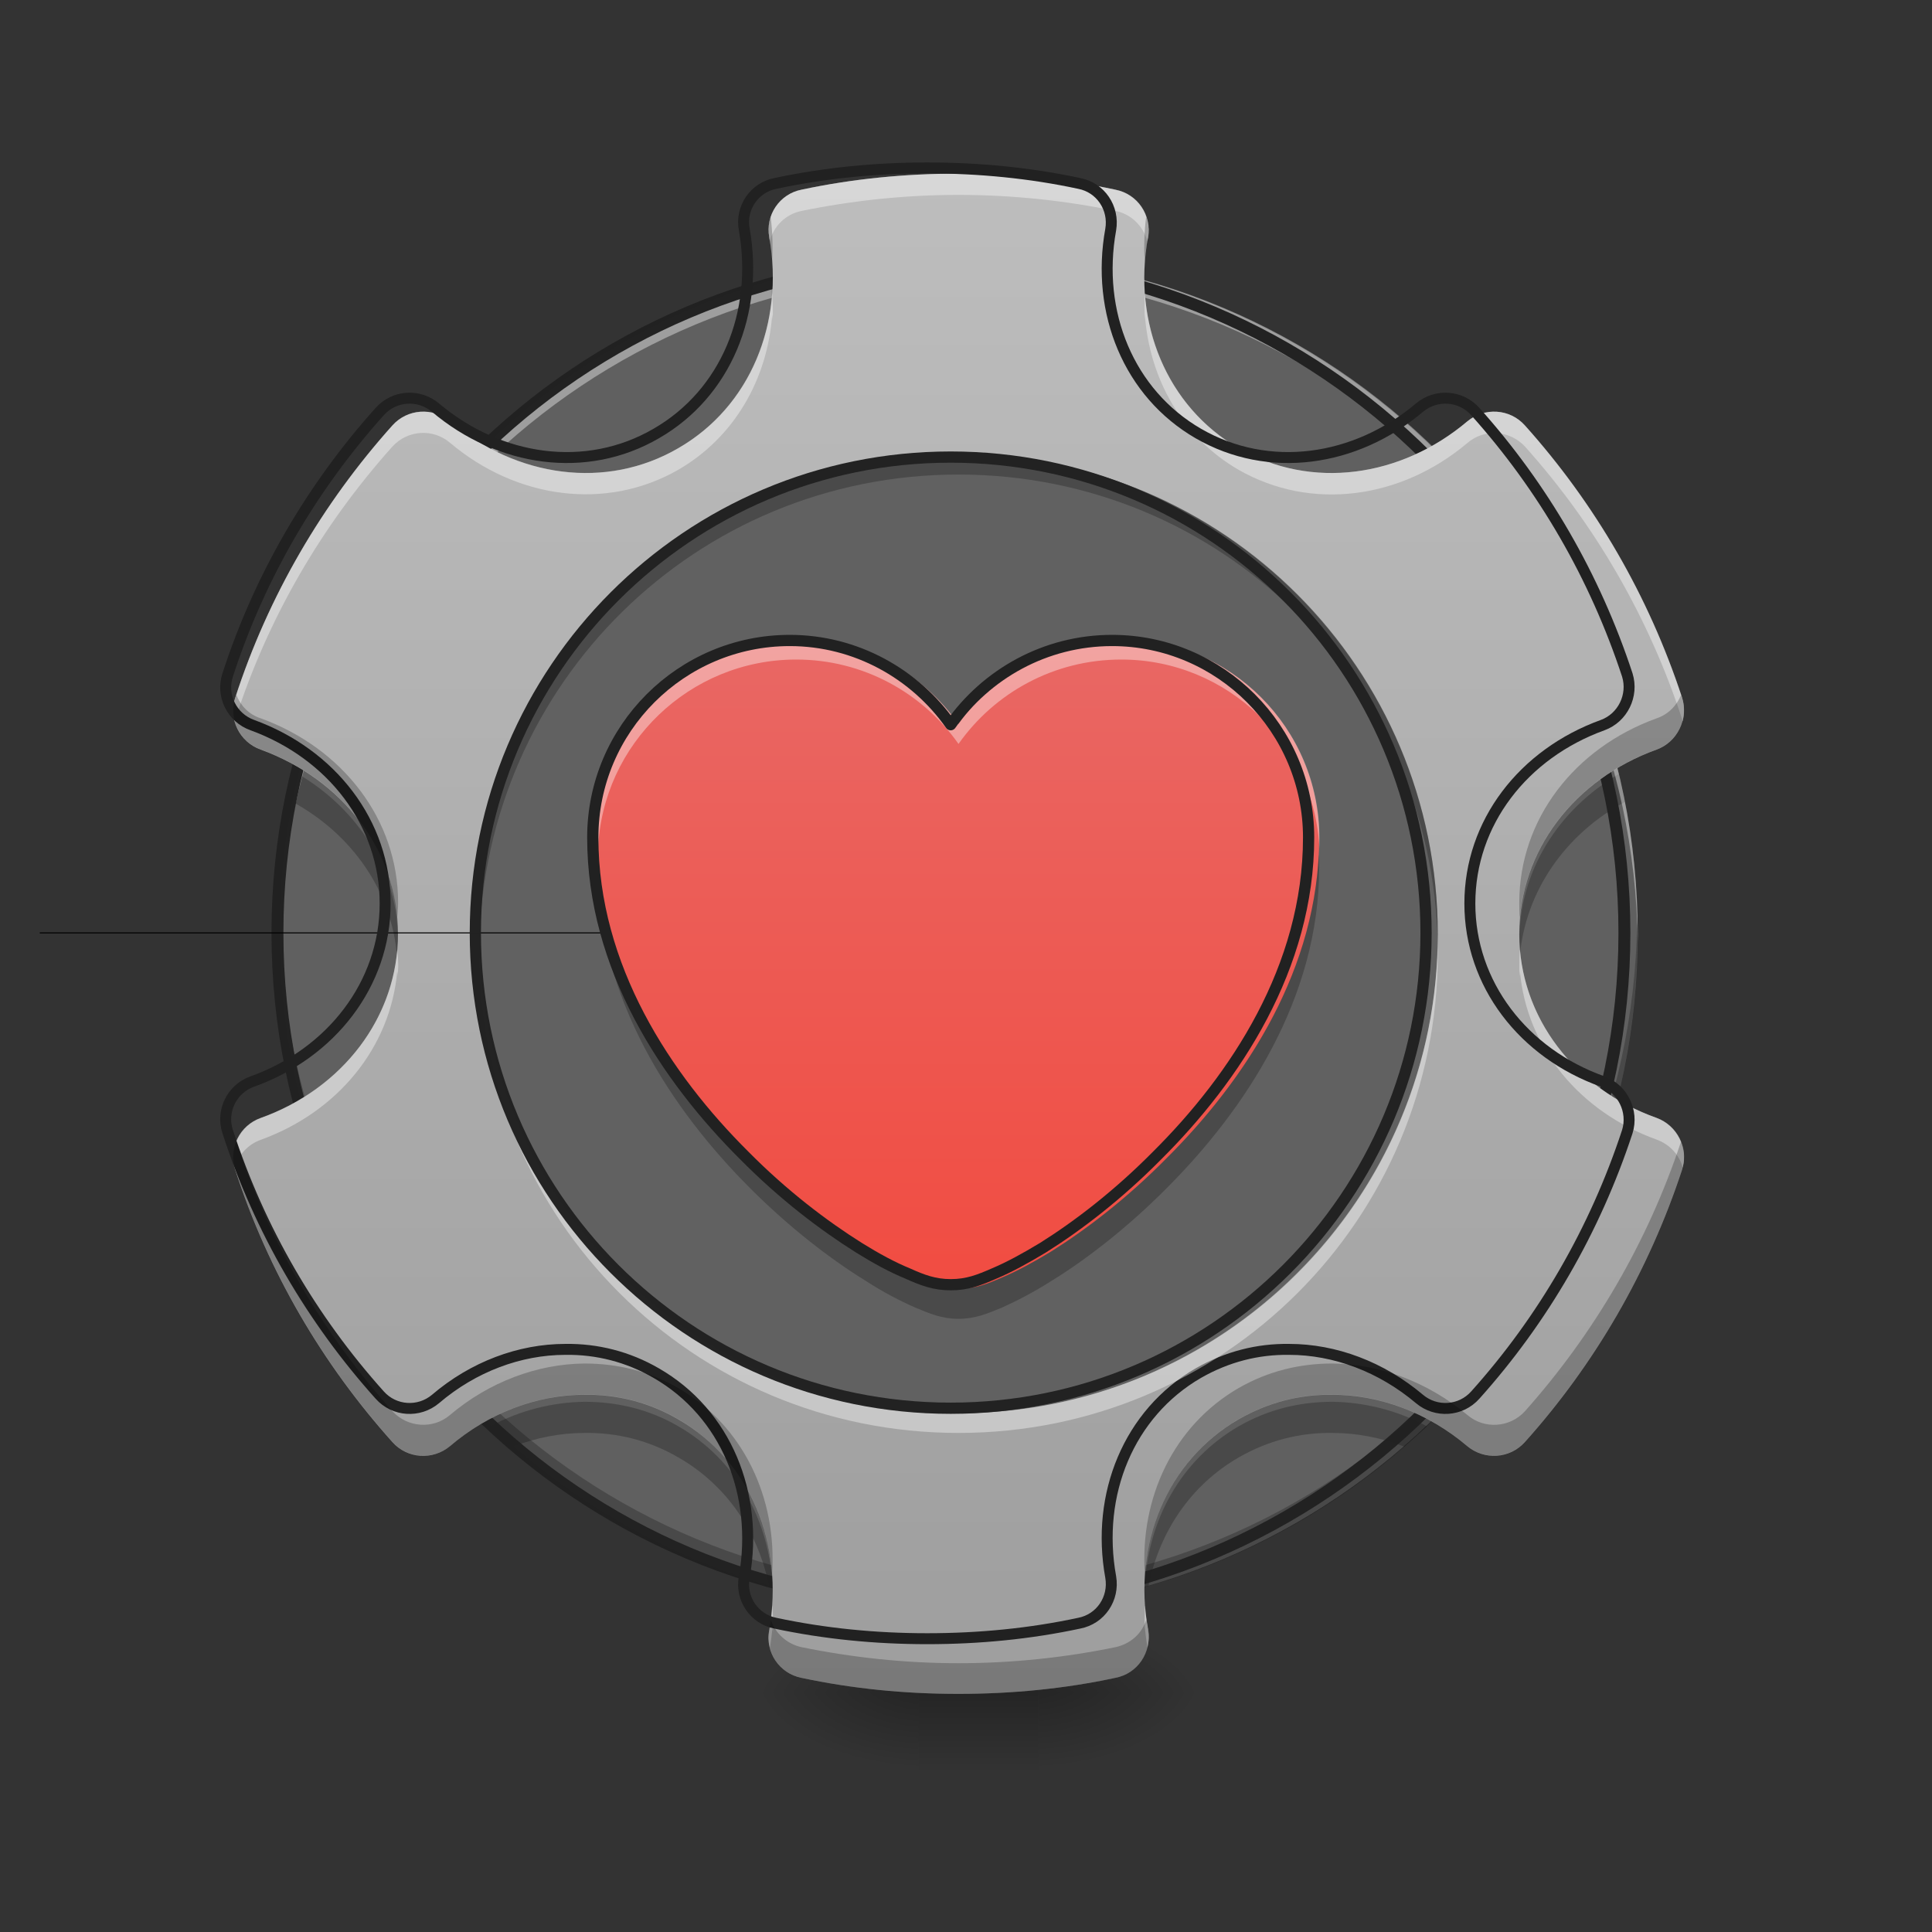<svg height="16" viewBox="0 0 16 16" width="16" xmlns="http://www.w3.org/2000/svg" xmlns:xlink="http://www.w3.org/1999/xlink"><rect x="0" y="0" width="16" height="16" fill="#333333" stroke="none"/><filter id="a" height="100%" width="100%" x="0%" y="0%"><feColorMatrix in="SourceGraphic" type="matrix" values="0 0 0 0 1 0 0 0 0 1 0 0 0 0 1 0 0 0 1 0"/></filter><mask id="b"><g filter="url(#a)"><path d="m0 0h16v16h-16z" fill-opacity=".99"/></g></mask><clipPath id="c"><path d="m0 0h16v16h-16z"/></clipPath><linearGradient id="d" gradientUnits="userSpaceOnUse" x1="6.946" x2="6.946" y1="14.017" y2="14.678"><stop offset="0" stop-opacity=".275"/><stop offset="1" stop-opacity="0"/></linearGradient><linearGradient id="e"><stop offset="0" stop-opacity=".314"/><stop offset=".222" stop-opacity=".275"/><stop offset="1" stop-opacity="0"/></linearGradient><radialGradient id="f" cx="450.909" cy="189.579" gradientTransform="matrix(0 -.039 -.07 -0 21.765 31.798)" gradientUnits="userSpaceOnUse" r="21.167" xlink:href="#e"/><radialGradient id="g" cx="450.909" cy="189.579" gradientTransform="matrix(-0 .039 .07 0 -5.558 -3.764)" gradientUnits="userSpaceOnUse" r="21.167" xlink:href="#e"/><radialGradient id="h" cx="450.909" cy="189.579" gradientTransform="matrix(-0 -.039 .07 -0 -5.558 31.798)" gradientUnits="userSpaceOnUse" r="21.167" xlink:href="#e"/><radialGradient id="i" cx="450.909" cy="189.579" gradientTransform="matrix(0 .039 -.07 0 21.765 -3.764)" gradientUnits="userSpaceOnUse" r="21.167" xlink:href="#e"/><mask id="j"><g filter="url(#a)"><path d="m0 0h16v16h-16z" fill-opacity=".99"/></g></mask><clipPath id="k"><path d="m0 0h16v16h-16z"/></clipPath><mask id="l"><g filter="url(#a)"><path d="m0 0h16v16h-16z" fill-opacity=".99"/></g></mask><clipPath id="m"><path d="m0 0h16v16h-16z"/></clipPath><mask id="n"><g filter="url(#a)"><path d="m0 0h16v16h-16z" fill-opacity=".99"/></g></mask><clipPath id="o"><path d="m0 0h16v16h-16z"/></clipPath><linearGradient id="p" gradientUnits="userSpaceOnUse" x1="7.938" x2="7.938" y1="14.017" y2="1.448"><stop offset="0" stop-color="#9e9e9e"/><stop offset="1" stop-color="#bdbdbd"/></linearGradient><mask id="q"><g filter="url(#a)"><path d="m0 0h16v16h-16z" fill-opacity=".99"/></g></mask><clipPath id="r"><path d="m0 0h16v16h-16z"/></clipPath><linearGradient id="s" gradientUnits="userSpaceOnUse" x1="7.938" x2="7.938" y1="12.448" y2="3.018"><stop offset="0" stop-color="#f44336"/><stop offset="1" stop-color="#e57373"/></linearGradient><mask id="t"><g filter="url(#a)"><path d="m0 0h16v16h-16z" fill-opacity=".99"/></g></mask><clipPath id="u"><path d="m0 0h16v16h-16z"/></clipPath><mask id="v"><g filter="url(#a)"><path d="m0 0h16v16h-16z" fill-opacity=".99"/></g></mask><clipPath id="w"><path d="m0 0h16v16h-16z"/></clipPath><mask id="x"><g filter="url(#a)"><path d="m0 0h16v16h-16z" fill-opacity=".99"/></g></mask><clipPath id="y"><path d="m0 0h16v16h-16z"/></clipPath><g clip-path="url(#c)" mask="url(#b)"><path d="m7.938 2.109c3.105 0 5.625 2.52 5.625 5.625s-2.52 5.621-5.625 5.621-5.621-2.516-5.621-5.621 2.516-5.625 5.621-5.625zm0 0" fill="#616161"/></g><path d="m7.609 13.77h.992v.91h-.992zm0 0" fill="url(#d)"/><path d="m8.602 14.016h1.32v-.66h-1.32zm0 0" fill="url(#f)"/><path d="m7.609 14.016h-1.324v.664h1.324zm0 0" fill="url(#g)"/><path d="m7.609 14.016h-1.324v-.66h1.324zm0 0" fill="url(#h)"/><path d="m8.602 14.016h1.32v.664h-1.32zm0 0" fill="url(#i)"/><path d="m6.398 2.32c-.008.004-.012.004-.02.008.008.051.012.105.016.156.004-.055.004-.109.004-.164zm3.078 0c0 .055 0 .109.004.164.004-.051.012-.105.02-.156-.008-.004-.016-.004-.023-.008zm-7.008 4.09c-.016.078-.031.152-.047.23.492.266.824.738.867 1.281.004-.043.008-.086.008-.129 0-.578-.324-1.086-.828-1.383zm10.938 0c-.504.297-.824.805-.824 1.383 0 .043 0 .086.004.129.047-.543.379-1.016.871-1.281-.016-.078-.031-.152-.051-.23zm-8.566 5.199c-.266.004-.531.07-.781.203.062.055.125.113.188.168.195-.074.395-.113.594-.113.27-.004.535.062.777.203.402.23.66.617.75 1.062.008.004.02.008.031.012-.027-.555-.301-1.055-.781-1.332-.242-.141-.508-.203-.777-.203zm6.195 0c-.27 0-.531.062-.777.203-.477.277-.754.777-.777 1.332.008-.004.02-.008.031-.012.09-.445.348-.832.746-1.062.246-.141.508-.207.777-.203.199 0 .402.039.594.113.062-.055.125-.113.188-.168-.246-.133-.516-.199-.781-.203zm0 0" fill-opacity=".235"/><g clip-path="url(#k)" mask="url(#j)"><path d="m7.938 2.109c-3.113 0-5.621 2.508-5.621 5.625v.07c.039-3.082 2.531-5.551 5.621-5.551s5.586 2.469 5.625 5.551c0-.023 0-.047 0-.07 0-3.117-2.508-5.625-5.625-5.625zm0 0" fill="#fff" fill-opacity=".392"/></g><g clip-path="url(#m)" mask="url(#l)"><path d="m2.316 7.641v.094c0 3.113 2.508 5.621 5.621 5.621 3.117 0 5.625-2.508 5.625-5.621 0-.031 0-.062-.004-.094-.047 3.074-2.535 5.535-5.621 5.535s-5.574-2.461-5.621-5.535zm0 0" fill-opacity=".235"/></g><g clip-path="url(#o)" mask="url(#n)"><path d="m253.976-147.506c99.366 0 179.983 80.617 179.983 179.983s-80.617 179.858-179.983 179.858c-99.366 0-179.858-80.492-179.858-179.858s80.492-179.983 179.858-179.983zm0 0" fill="none" stroke="#212121" stroke-linecap="round" stroke-linejoin="round" stroke-width="3.188" transform="matrix(.031 0 0 .031 0 6.719)"/></g><path d="m7.938 1.438c-.445 0-.879.043-1.301.133-.18.035-.301.211-.266.395.125.711-.156 1.402-.754 1.746-.598.348-1.34.242-1.891-.223-.141-.117-.352-.105-.477.035-.578.645-1.027 1.41-1.301 2.254-.059.176.035.367.211.43.676.246 1.137.836 1.137 1.527 0 .688-.461 1.281-1.137 1.523-.176.062-.27.254-.211.43.273.844.723 1.609 1.301 2.254.125.141.336.152.477.035.324-.277.723-.426 1.113-.426.27-.004.535.062.777.203.598.344.879 1.035.754 1.746-.035.184.086.359.266.395.422.09.855.133 1.301.133s.883-.043 1.301-.133c.184-.035.301-.211.27-.395-.129-.711.156-1.402.75-1.746.246-.141.508-.207.777-.203.391 0 .789.148 1.117.426.141.117.352.105.477-.035.578-.645 1.023-1.41 1.301-2.254.055-.176-.039-.367-.211-.43-.68-.242-1.137-.836-1.137-1.523 0-.691.457-1.281 1.137-1.527.172-.062.266-.254.211-.43-.277-.844-.723-1.609-1.301-2.254-.125-.141-.336-.152-.477-.035-.551.465-1.293.57-1.895.223-.594-.344-.879-1.035-.75-1.746.031-.184-.086-.359-.27-.395-.418-.09-.855-.133-1.301-.133zm0 0" fill="url(#p)"/><g clip-path="url(#r)" mask="url(#q)"><path d="m7.938 3.762c2.191 0 3.969 1.777 3.969 3.973 0 2.191-1.777 3.969-3.969 3.969s-3.969-1.777-3.969-3.969c0-2.195 1.777-3.973 3.969-3.973zm0 0" fill="#616161"/></g><path d="m253.976 32.476h-243.352" fill="none" stroke="#000" stroke-width=".265" transform="matrix(.031 0 0 .031 0 6.719)"/><path d="m7.938 1.438c-.445 0-.879.043-1.301.133-.18.035-.301.211-.266.395 0 .012.004.023.004.031.031-.121.129-.223.262-.25.422-.086.855-.133 1.301-.133s.883.047 1.301.133c.133.027.23.129.262.25.004-.008.004-.02.008-.031.031-.184-.086-.359-.27-.395-.418-.09-.855-.133-1.301-.133zm-1.543.988c-.039.535-.312 1.016-.777 1.285-.598.348-1.34.242-1.891-.223-.141-.117-.352-.105-.477.035-.578.645-1.027 1.41-1.301 2.254-.023.066-.023.133-.004.195 0-.004 0-.012.004-.016.273-.848.723-1.613 1.301-2.258.125-.137.336-.152.477-.031.551.465 1.293.566 1.891.223.465-.27.738-.75.777-1.285 0 .012.004.027.004.043.004-.074 0-.148-.004-.223zm3.086 0c-.004.074-.004.148 0 .223 0-.016 0-.031 0-.043.039.535.312 1.016.777 1.285.602.344 1.344.242 1.895-.223.141-.121.352-.105.477.031.578.645 1.023 1.41 1.301 2.258 0 .004 0 .012.004.016.016-.062.016-.129-.004-.195-.277-.844-.723-1.609-1.301-2.254-.125-.141-.336-.152-.477-.035-.551.465-1.293.57-1.895.223-.465-.27-.738-.75-.777-1.285zm-6.191 5.438c-.055.633-.496 1.168-1.129 1.395-.172.062-.262.242-.215.41.027-.102.105-.191.215-.23.633-.23 1.074-.762 1.129-1.398 0 .016.004.027.004.043 0-.031.004-.059.004-.09 0-.043-.004-.086-.008-.129zm9.297 0c-.004.043-.004.086-.004.129v.09c.004-.016.004-.027.004-.043.055.637.496 1.168 1.133 1.398.109.039.188.129.215.23.047-.168-.047-.348-.215-.41-.637-.227-1.078-.762-1.133-1.395zm-6.191 5.434c-.004.066-.012.137-.023.203-.012.051-.008.098.004.145.008-.055.016-.113.02-.168 0 .012.004.027.004.039.004-.074 0-.145-.004-.219zm3.086 0c-.004.074-.004.145 0 .219 0-.012 0-.027 0-.039.004.055.012.113.02.168.012-.047.016-.094.008-.145-.012-.066-.023-.137-.027-.203zm0 0" fill="#fff" fill-opacity=".392"/><path d="m959.908 173.842c-53.853 0-106.289 5.196-157.308 16.061-21.73 4.252-36.374 25.509-32.123 47.712 15.117 85.976-18.896 169.59-91.172 211.161-72.277 42.043-162.032 29.289-228.64-26.927-17.006-14.172-42.516-12.755-57.632 4.252-69.915 77.945-124.24 170.535-157.308 272.572-7.086 21.258 4.252 44.405 25.509 51.964 81.724 29.761 137.467 101.093 137.467 184.707 0 83.142-55.743 154.946-137.467 184.234-21.258 7.558-32.595 30.706-25.509 51.964 33.068 102.038 87.393 194.627 157.308 272.572 15.117 17.006 40.626 18.423 57.632 4.252 39.209-33.54 87.393-51.491 134.633-51.491 32.595-.472 64.718 7.558 94.007 24.565 72.277 41.571 106.289 125.185 91.172 211.161-4.252 22.203 10.393 43.46 32.123 47.712 51.019 10.865 103.455 16.061 157.308 16.061s106.761-5.196 157.308-16.061c22.203-4.252 36.374-25.509 32.595-47.712-15.589-85.976 18.896-169.59 90.7-211.161 29.761-17.006 61.411-25.037 94.007-24.565 47.24 0 95.424 17.951 135.105 51.491 17.006 14.172 42.516 12.755 57.632-4.252 69.915-77.945 123.768-170.535 157.308-272.572 6.614-21.258-4.724-44.405-25.509-51.964-82.197-29.289-137.467-101.093-137.467-184.234 0-83.614 55.27-154.946 137.467-184.707 20.785-7.558 32.123-30.706 25.509-51.964-33.54-102.038-87.393-194.627-157.308-272.572-15.117-17.006-40.626-18.423-57.632-4.252-66.608 56.215-156.363 68.97-229.112 26.927-71.804-41.571-106.289-125.185-90.7-211.161 3.779-22.203-10.393-43.46-32.595-47.712-50.546-10.865-103.455-16.061-157.308-16.061zm0 0" fill="none" stroke="#212121" stroke-linecap="round" stroke-linejoin="round" stroke-width="11.339" transform="scale(.008)"/><path d="m6.383 1.793c-.02.055-.023.113-.012.172.012.07.02.137.023.203.008-.121.004-.246-.012-.375zm3.109 0c-.016.129-.02.254-.012.375.004-.066.016-.133.027-.203.008-.059.004-.117-.016-.172zm-7.535 3.961c-.004.008-.008.016-.008.023-.059.176.035.367.211.43.633.23 1.078.762 1.129 1.398.004-.043.008-.086.008-.129 0-.691-.461-1.281-1.137-1.527-.098-.031-.168-.105-.203-.195zm11.965 0c-.035.09-.109.164-.203.195-.68.246-1.137.836-1.137 1.527 0 .043 0 .086.004.129.055-.637.496-1.168 1.133-1.398.172-.062.266-.254.211-.43-.004-.008-.008-.016-.008-.023zm-11.965 3.699c-.031.074-.035.156-.008.234.273.844.723 1.609 1.301 2.254.125.141.336.152.477.035.324-.277.723-.426 1.113-.426.27-.004.535.062.777.203.465.27.742.75.777 1.285.043-.633-.238-1.23-.777-1.543-.242-.141-.508-.203-.777-.203-.391.004-.789.152-1.113.426-.141.121-.352.105-.477-.031-.574-.641-1.02-1.398-1.293-2.234zm11.965 0c-.277.836-.723 1.594-1.293 2.234-.125.137-.336.152-.477.031-.328-.273-.727-.422-1.117-.426-.27 0-.531.062-.777.203-.539.312-.82.91-.777 1.543.039-.535.312-1.016.777-1.285.246-.141.508-.207.777-.203.391 0 .789.148 1.117.426.141.117.352.105.477-.035.578-.645 1.023-1.41 1.301-2.254.023-.078.02-.16-.008-.234zm-7.539 3.961c-.004.027-.008.059-.012.086-.035.184.086.359.266.395.422.09.855.133 1.301.133s.883-.043 1.301-.133c.184-.035.301-.211.27-.395-.008-.027-.012-.059-.016-.086-.035.113-.129.199-.254.227-.418.086-.855.133-1.301.133s-.879-.047-1.301-.133c-.121-.027-.215-.113-.254-.227zm0 0" fill-opacity=".235"/><path d="m6.594 5.293c-.906 0-1.645.738-1.645 1.645 0 1.086.613 2.008 1.266 2.656.324.328.664.586.957.77.145.09.281.164.406.215.121.055.223.094.359.094.141 0 .238-.039.363-.094.121-.051.258-.125.406-.215.293-.184.629-.441.953-.77.652-.648 1.266-1.57 1.266-2.656 0-.906-.738-1.645-1.641-1.645-.559 0-1.051.281-1.348.703-.297-.422-.789-.703-1.344-.703zm0 0" fill="url(#s)"/><path d="m6.594 5.293c-.906 0-1.645.738-1.645 1.645 0 .031.004.062.004.094.035-.871.758-1.57 1.641-1.57.555 0 1.047.277 1.344.699.297-.422.789-.699 1.348-.699.879 0 1.602.699 1.641 1.57 0-.031 0-.062 0-.094 0-.906-.738-1.645-1.641-1.645-.559 0-1.051.281-1.348.703-.297-.422-.789-.703-1.344-.703zm0 0" fill="#fff" fill-opacity=".392"/><path d="m4.953 7.078c0 .035-.004.07-.004.105 0 1.086.613 2.008 1.266 2.66.324.324.664.586.957.766.145.094.281.164.406.219.121.051.223.094.359.094.141 0 .238-.043.363-.094.121-.055.258-.125.406-.219.293-.18.629-.441.953-.766.652-.652 1.266-1.574 1.266-2.66 0-.035 0-.07-.004-.105-.051 1.023-.637 1.895-1.262 2.516-.324.328-.66.586-.953.77-.148.09-.285.164-.406.215-.125.055-.223.094-.363.094-.137 0-.238-.039-.359-.094-.125-.051-.262-.125-.406-.215-.293-.184-.633-.441-.957-.77-.621-.621-1.211-1.492-1.262-2.516zm0 0" fill-opacity=".235"/><path d="m210.98-45.641c-28.997 0-52.62 23.623-52.62 52.62 0 34.747 19.623 64.244 40.496 84.992 10.374 10.499 21.248 18.748 30.622 24.623 4.625 2.875 8.999 5.249 12.999 6.874 3.875 1.75 7.124 3 11.499 3 4.5 0 7.624-1.25 11.624-3 3.875-1.625 8.249-4 12.999-6.874 9.374-5.874 20.123-14.124 30.497-24.623 20.873-20.748 40.496-50.245 40.496-84.992 0-28.997-23.623-52.62-52.495-52.62-17.873 0-33.622 8.999-43.121 22.498-9.499-13.499-25.248-22.498-42.996-22.498zm0 0" fill="none" stroke="#212121" stroke-linecap="round" stroke-linejoin="round" stroke-width="3" transform="matrix(.031 0 0 .031 0 6.719)"/><g clip-path="url(#u)" mask="url(#t)"><path d="m7.938 3.762c-2.199 0-3.969 1.773-3.969 3.973v.082c.047-2.16 1.797-3.887 3.969-3.887s3.926 1.727 3.969 3.887c0-.027 0-.055 0-.082 0-2.199-1.77-3.973-3.969-3.973zm0 0" fill-opacity=".235"/></g><g clip-path="url(#w)" mask="url(#v)"><path d="m7.938 11.867c-2.199 0-3.969-1.77-3.969-3.969 0-.027 0-.055 0-.082.047 2.16 1.797 3.887 3.969 3.887s3.926-1.727 3.969-3.887v.082c0 2.199-1.77 3.969-3.969 3.969zm0 0" fill="#fff" fill-opacity=".392"/></g><g clip-path="url(#y)" mask="url(#x)"><path d="m253.976-94.636c70.118 0 126.988 56.87 126.988 127.113 0 70.118-56.87 126.988-126.988 126.988-70.118 0-126.988-56.87-126.988-126.988 0-70.243 56.87-127.113 126.988-127.113zm0 0" fill="none" stroke="#212121" stroke-linecap="round" stroke-linejoin="round" stroke-width="3" transform="matrix(.031 0 0 .031 0 6.719)"/></g></svg>